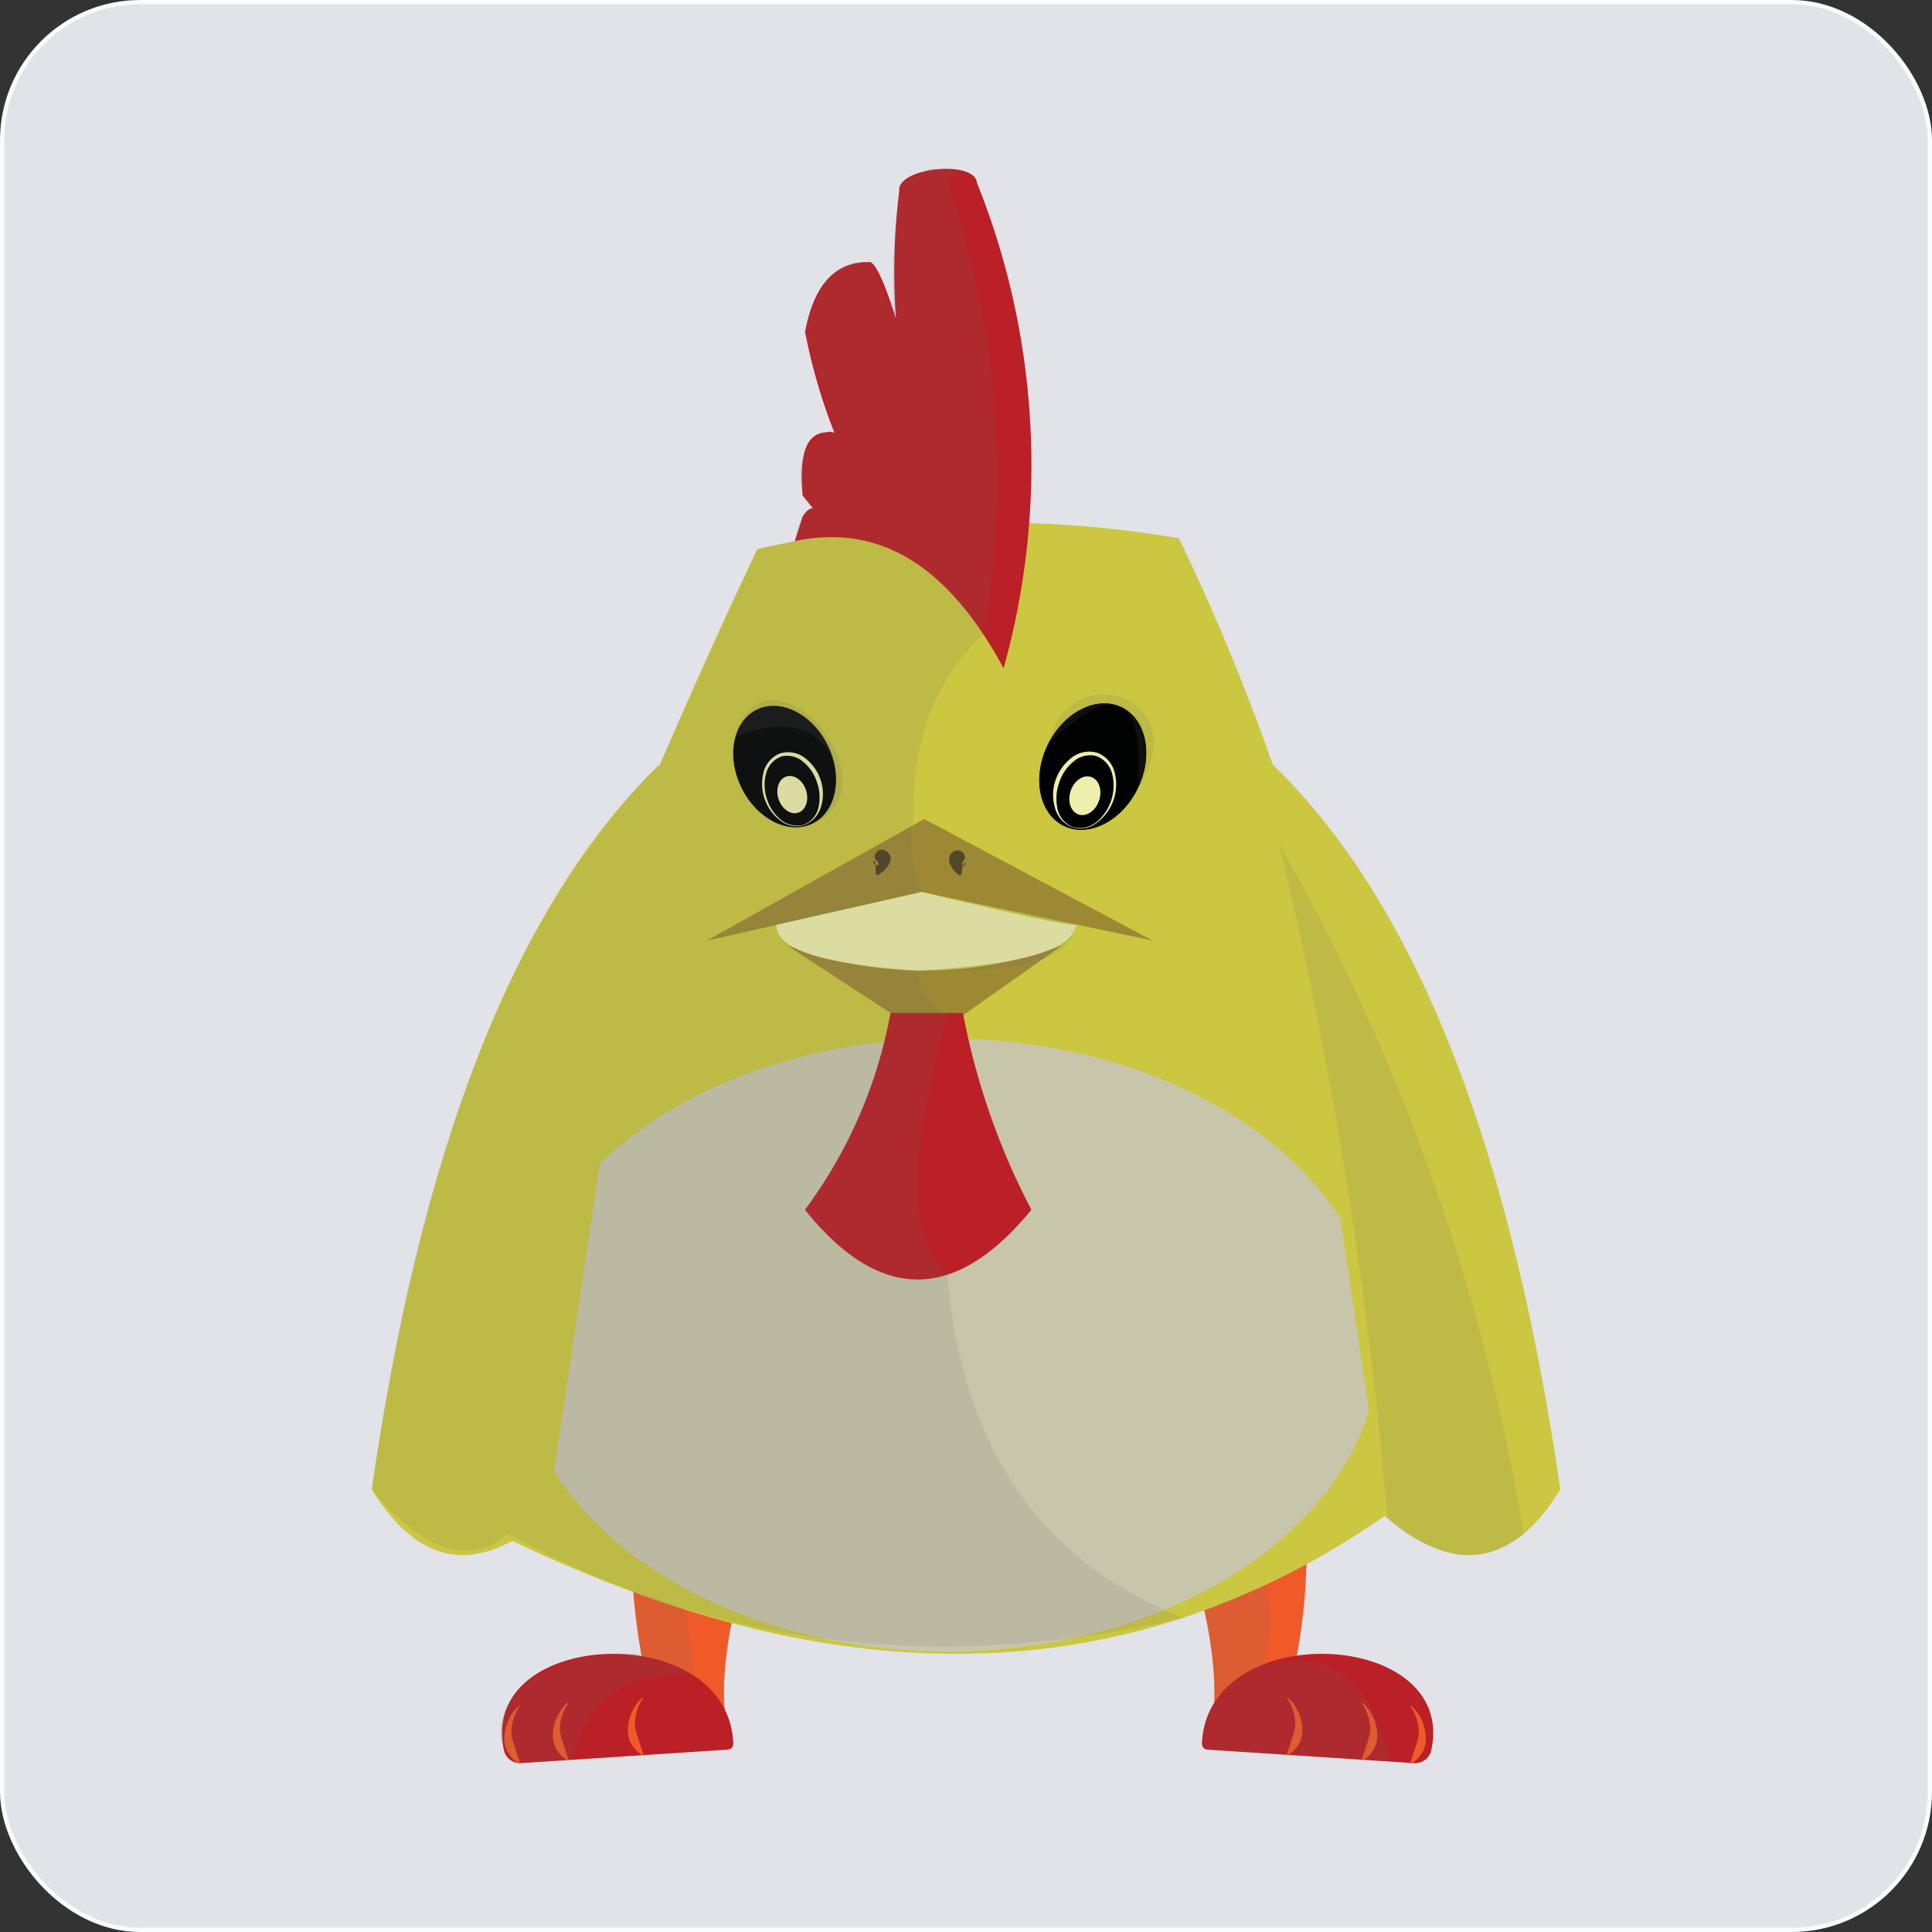 <svg xmlns="http://www.w3.org/2000/svg" width="112.892" height="112.892" viewBox="0 0 112.892 112.892">
  <rect x="0" y="0" width="112.892" height="112.892" fill="#333333" stroke="none"/>
  <title>Asset 10Bchick</title>
  <g style="isolation: isolate">
    <g>
      <rect x="0.125" y="0.125" width="112.642" height="112.642" rx="8.069" fill="#e2e3e8" stroke="#f9fcff" stroke-miterlimit="10" stroke-width="0.25"/>
      <g>
        <g>
          <g>
            <path d="M70.654,101.746h3.789A33.8,33.8,0,0,0,76.338,89.62h-7.2C70.678,94.367,71.427,98.575,70.654,101.746Z" fill="#f05a28"/>
            <path d="M42.613,101.746H38.824A33.8,33.8,0,0,1,36.929,89.62h7.2C42.589,94.367,41.84,98.575,42.613,101.746Z" fill="#f05a28"/>
          </g>
          <path d="M74.37,44.678c8.893,8.635,14.054,23.483,16.8,42.353C88.4,91.538,84.983,92.1,80.911,88.578Z" fill="#cccbcb"/>
          <path d="M68.885,31.451c7.847,16.207,12.351,34.89,14.148,55.579-17.661,13.571-37.5,12.03-58.863,0A306.211,306.211,0,0,1,44.254,32.083,63.426,63.426,0,0,1,68.885,31.451Z" fill="#cbc740"/>
          <ellipse cx="55.354" cy="78.597" rx="25.232" ry="17.903" fill="#c8c6aa"/>
          <g>
            <path d="M83.633,102.269c1.546-7.1-13.113-7.769-13.4-.381a.342.342,0,0,0,.318.347l12.082.79A.964.964,0,0,0,83.633,102.269Z" fill="#bb2026"/>
            <path d="M29.448,102.269c-1.546-7.1,13.113-7.769,13.4-.381a.342.342,0,0,1-.318.347l-12.083.79A.963.963,0,0,1,29.448,102.269Z" fill="#bb2026"/>
          </g>
          <path d="M74.37,44.678c8.893,8.635,14.054,23.483,16.8,42.353C88.4,91.538,84.983,92.1,80.911,88.578Z" fill="#cbc740"/>
          <path d="M58.644,39.047c-3.032-5.609-6.947-8.544-12.2-7.425l.453-1.433c.541-.867.934-.46,1.279.355L46.9,28.957c-.24-2.686.346-3.651,1.374-3.694.852-.266,1.36,1.168,1.8,2.937a33.139,33.139,0,0,1-3.032-8.811c.537-2.864,1.843-4.1,3.742-4.074.91-.242,3.731,10.369,2.821,10.611a38.15,38.15,0,0,1-1.058-14.779c-.141-1.352,4.4-1.826,4.537-.474A44.28,44.28,0,0,1,58.644,39.047Z" fill="#bb2026"/>
          <polygon points="67.359 54.963 54.001 47.857 41.307 54.963 53.859 52.121 67.359 54.963" fill="#9d8933"/>
          <path d="M38.522,44.678c-8.892,8.635-14.053,23.483-16.8,42.353,2.775,4.507,6.187,5.071,10.259,1.547Z" fill="#cbc740"/>
          <path d="M62.054,55.247l-7.721,5.447L46,55.247A22.683,22.683,0,0,0,62.054,55.247Z" fill="#9d8933"/>
          <path d="M52.034,59.192a27.6,27.6,0,0,1-5,11.5c4.388,5.461,8.8,5.4,13.234,0a41.38,41.38,0,0,1-4-11.5Z" fill="#bb2026"/>
        </g>
        <path d="M75.2,102.524c.075-.326.2-.588.265-.863a4.472,4.472,0,0,0,.222-.792,2.791,2.791,0,0,0-.487-1.656l.039-.031a2.672,2.672,0,0,1,.848,1.687,1.765,1.765,0,0,1-.162.988,1.727,1.727,0,0,1-.686.7Z" fill="#f05a28"/>
        <path d="M79.58,102.832c.076-.326.2-.588.266-.863a4.493,4.493,0,0,0,.221-.792,2.789,2.789,0,0,0-.487-1.656l.039-.031a2.667,2.667,0,0,1,.848,1.687,1.755,1.755,0,0,1-.161.988,1.723,1.723,0,0,1-.687.7Z" fill="#f05a28"/>
        <path d="M82.417,103.011c.075-.326.2-.588.265-.863a4.5,4.5,0,0,0,.222-.792,2.789,2.789,0,0,0-.487-1.656l.039-.031a2.672,2.672,0,0,1,.848,1.687,1.766,1.766,0,0,1-.162.988,1.727,1.727,0,0,1-.686.7Z" fill="#f05a28"/>
        <path d="M37.548,102.555a1.727,1.727,0,0,1-.686-.7,1.765,1.765,0,0,1-.162-.988,2.667,2.667,0,0,1,.848-1.687l.039.031a2.791,2.791,0,0,0-.487,1.656,4.389,4.389,0,0,0,.222.792c.067.275.19.537.265.863Z" fill="#f05a28"/>
        <path d="M33.166,102.863a1.727,1.727,0,0,1-.686-.7,1.755,1.755,0,0,1-.161-.988,2.666,2.666,0,0,1,.847-1.687l.04.031a2.775,2.775,0,0,0-.487,1.656,4.493,4.493,0,0,0,.221.792c.068.275.19.537.266.863Z" fill="#f05a28"/>
        <path d="M30.33,103.042a1.727,1.727,0,0,1-.686-.7,1.766,1.766,0,0,1-.162-.988,2.667,2.667,0,0,1,.848-1.687l.039.031a2.789,2.789,0,0,0-.487,1.656,4.412,4.412,0,0,0,.222.792c.067.275.19.537.265.863Z" fill="#f05a28"/>
        <ellipse cx="63.854" cy="44.794" rx="3.853" ry="2.921" transform="translate(-4.477 82.407) rotate(-63.881)" fill="#010202"/>
        <path d="M62.69,48.328a1.564,1.564,0,0,0,1.435-.336,2.785,2.785,0,0,0,.865-2.755,1.493,1.493,0,0,0-.925-1.057,1.47,1.47,0,0,0-1.347.329,2.59,2.59,0,0,0-.821,1.208,2.778,2.778,0,0,0-.118,1.474A1.491,1.491,0,0,0,62.69,48.328Zm-.008.023a1.674,1.674,0,0,1-1.032-1.125,2.663,2.663,0,0,1,.01-1.588,2.833,2.833,0,0,1,.905-1.324,1.694,1.694,0,0,1,1.563-.324,1.672,1.672,0,0,1,1.019,1.2,2.8,2.8,0,0,1-.99,2.839A1.6,1.6,0,0,1,62.682,48.351Z" fill="#edefaa"/>
        <ellipse cx="63.391" cy="46.496" rx="1.157" ry="0.877" transform="translate(-0.691 92.034) rotate(-71.657)" fill="#edefaa"/>
        <ellipse cx="63.854" cy="44.794" rx="3.853" ry="2.921" transform="translate(-4.477 82.407) rotate(-63.881)" fill="#010202"/>
        <path d="M62.69,48.328a1.564,1.564,0,0,0,1.435-.336,2.785,2.785,0,0,0,.865-2.755,1.493,1.493,0,0,0-.925-1.057,1.47,1.47,0,0,0-1.347.329,2.59,2.59,0,0,0-.821,1.208,2.778,2.778,0,0,0-.118,1.474A1.491,1.491,0,0,0,62.69,48.328Zm-.008.023a1.674,1.674,0,0,1-1.032-1.125,2.663,2.663,0,0,1,.01-1.588,2.833,2.833,0,0,1,.905-1.324,1.694,1.694,0,0,1,1.563-.324,1.672,1.672,0,0,1,1.019,1.2,2.8,2.8,0,0,1-.99,2.839A1.6,1.6,0,0,1,62.682,48.351Z" fill="#edefaa"/>
        <ellipse cx="63.391" cy="46.496" rx="1.157" ry="0.877" transform="translate(-0.691 92.034) rotate(-71.657)" fill="#edefaa"/>
        <ellipse cx="45.85" cy="44.794" rx="2.81" ry="3.706" transform="translate(-15.038 24.759) rotate(-26.119)" fill="#010202"/>
        <path d="M46.977,48.216a1.538,1.538,0,0,1-1.419-.3,2.653,2.653,0,0,1-.874-1.219,2.681,2.681,0,0,1-.081-1.514,1.613,1.613,0,0,1,.982-1.161,1.63,1.63,0,0,1,1.507.312,2.731,2.731,0,0,1,.873,1.275,2.56,2.56,0,0,1,.007,1.53A1.612,1.612,0,0,1,46.977,48.216Zm-.008-.024a1.428,1.428,0,0,0,.874-1.093,2.664,2.664,0,0,0-.116-1.416,2.486,2.486,0,0,0-.788-1.16,1.409,1.409,0,0,0-1.291-.316,1.43,1.43,0,0,0-.888,1.014,2.541,2.541,0,0,0,.043,1.432,2.568,2.568,0,0,0,.787,1.217A1.5,1.5,0,0,0,46.969,48.192Z" fill="#edefaa"/>
        <ellipse cx="46.295" cy="46.431" rx="0.844" ry="1.113" transform="translate(-12.26 16.928) rotate(-18.343)" fill="#edefaa"/>
        <path d="M62.859,54.015c0,.285-9-1.894-9-1.894l-8.481,1.92c-.08,1.431,2.728,2.313,8.277,2.674C59.166,56.4,62.755,55.625,62.859,54.015Z" fill="#edefaa"/>
        <path d="M56.235,9.975l-.881.635a52.868,52.868,0,0,1,2.1,26.441c-2.93,2.784-4.195,6.437-4.093,10.806a7.534,7.534,0,0,0,.5,4.264l9,1.894c-.291,2.437-4.291,2.821-9.2,2.7a2.469,2.469,0,0,0,1.7,2.477c-1.531,6.115-3.055,12.225,0,15.29C56.22,84.838,61.008,91.33,69.138,94.53c-13.617,3.164-26.818,2.025-39.456-4.91-2.343,2.032-5.025.9-7.96-2.589,2.528-17.965,7.453-32.927,16.8-42.353l5.732-12.595,2.189-.461c.146-.9.374-1.7,1.065-1.905-1.213-1.265-1.022-4.146,1.251-4.486l-1.721-5.842c.661-2.836,1.878-4.27,3.742-4.074l1.437,2.893a31.038,31.038,0,0,1,.465-7.507l1.651-.835Z" fill="#666667" opacity="0.14" style="mix-blend-mode: multiply"/>
        <path d="M40.075,94.01l.446,3.893c-3.888-.242-6.289,1.368-7.109,4.945l-3.29.179c-2.583-2.289.61-6.8,7.35-6.388L37,92.975Z" fill="#666667" opacity="0.14" style="mix-blend-mode: multiply"/>
        <path d="M73.956,92.609a8.159,8.159,0,0,1-.2,4.675c4.579-1.066,6.533,1.554,7.439,5.646l-10.638-.7q-.561-.75.4-2.734a22.7,22.7,0,0,0-.578-5.4Z" fill="#666667" opacity="0.14" style="mix-blend-mode: multiply"/>
        <path d="M89.028,89.62A120.9,120.9,0,0,0,74.749,49.326,260.7,260.7,0,0,1,81.067,88.71C84.115,91.318,86.744,91.474,89.028,89.62Z" fill="#666667" opacity="0.14" style="mix-blend-mode: multiply"/>
        <path d="M66.477,46.08c3.535-5.312-3.949-7.933-5.246-2.572C64.944,39.913,66.914,40.268,66.477,46.08Z" fill="#666667" opacity="0.14" style="mix-blend-mode: multiply"/>
        <path d="M47.725,48.047c4.666-2.463-2.913-11.155-4.808-4.95C48.429,40.7,50.259,45.726,47.725,48.047Z" fill="#666667" opacity="0.14" style="mix-blend-mode: multiply"/>
        <g opacity="0.61" style="mix-blend-mode: multiply">
          <path d="M51.18,51.086a4.874,4.874,0,0,0-.05-.728c-.016-.039-.043-.086-.083-.058-.029,0-.018.174.154.247.145.04.157-.032.135-.1a1.874,1.874,0,0,0-.2-.262l-.031-.095a.534.534,0,0,1,.151-.342.434.434,0,0,1,.483-.044.547.547,0,0,1,.3.56.861.861,0,0,1-.133.3,1.7,1.7,0,0,1-.637.574Z" fill="#231f20"/>
        </g>
        <g opacity="0.61" style="mix-blend-mode: multiply">
          <path d="M56.081,51.159a1.38,1.38,0,0,1-.559-.662.85.85,0,0,1-.06-.344.528.528,0,0,1,.308-.418.431.431,0,0,1,.618.341l-.017.1c-.158.24-.221.4-.067.406.081,0,.125-.113.106-.141s-.065-.025-.09,0a2.314,2.314,0,0,0-.147.675Z" fill="#231f20"/>
        </g>
      </g>
    </g>
  </g>
</svg>
